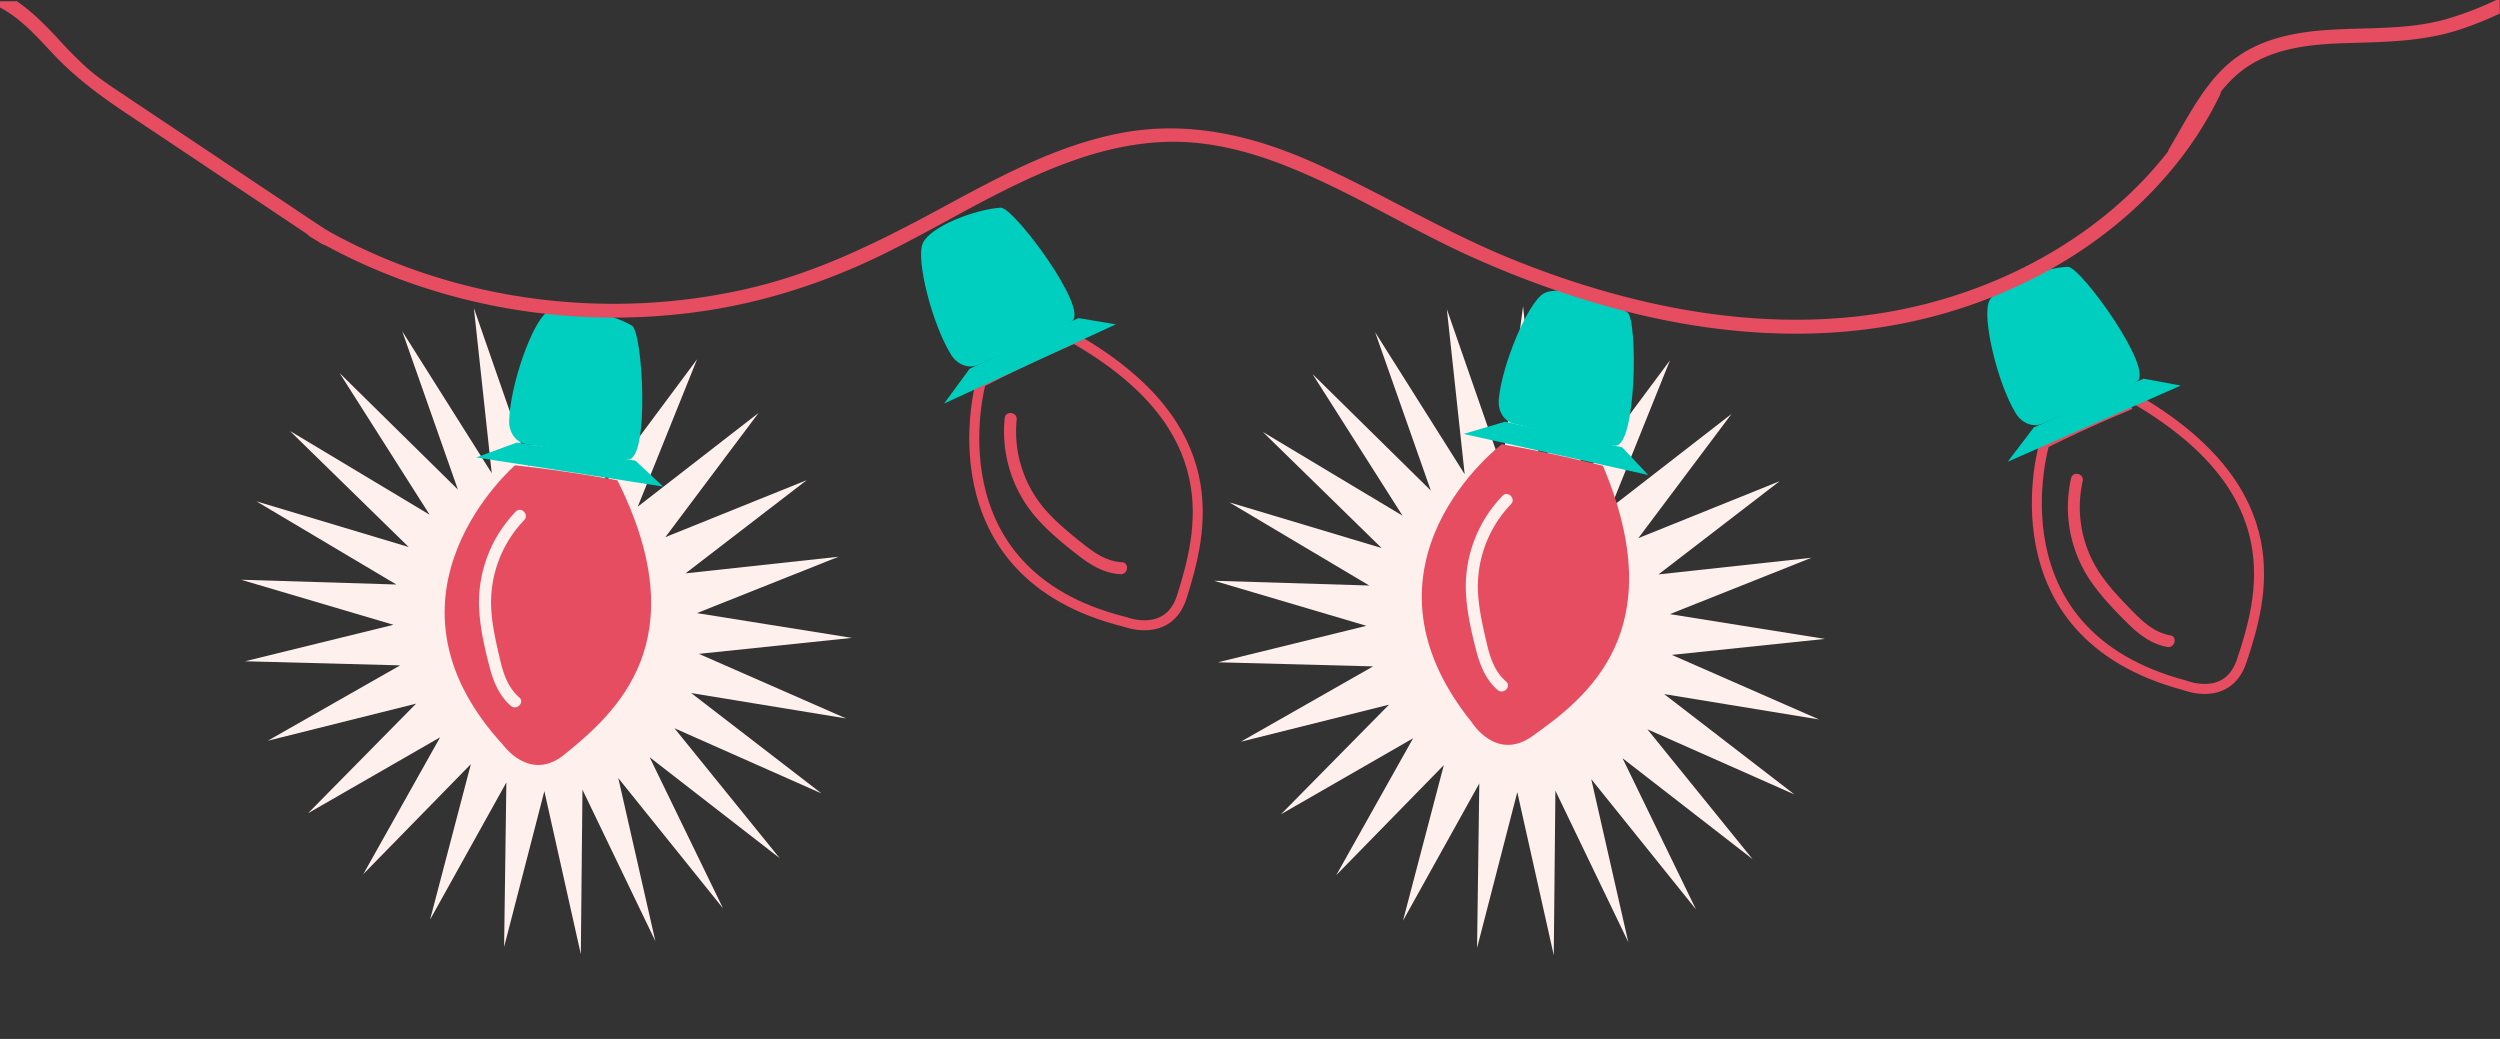 <svg id="Layer_1" data-name="Layer 1" xmlns="http://www.w3.org/2000/svg" viewBox="0 0 1250.93 519.85"><rect x="0" y="0" width="1250.93" height="519.85" fill="#333333" stroke="none"/><title>lights-off</title><polygon points="361.79 454.52 309.38 389.35 327.92 470.9 291.45 395.13 290.63 477.47 272.38 395.87 252.24 473.81 253.37 391.51 215.19 460.17 235.62 382.33 181.79 437.39 220.23 368.91 154.14 406.92 208.19 352.09 133.98 370.65 200.23 332.93 122.58 330.88 196.87 312.63 120.65 290.09 198.32 292.47 128.31 250.86 204.48 273.71 145.09 215.65 214.96 257.54 169.93 186.67 229.12 244.96 201.26 165.74 246.05 236.77 237.12 154.18 264.7 233.49 275.26 152.71 283.89 235.31 313.28 161.42 302.42 242.13 348.79 179.78 319.12 253.52 379.56 206.62 332.94 268.76 403.65 240.26 343.02 286.89 419.56 278.58 348.72 306.78 426.28 319.18 349.69 327.17 423.39 359.5 345.86 346.79 411.07 397.02 337.47 364.39 390.1 429.37 325.05 378.89 361.79 454.52" fill="#fef0ed"/><polygon points="848.62 455.04 796.22 389.86 814.75 471.41 778.28 395.64 777.46 477.98 759.21 396.38 739.08 474.33 740.2 392.02 702.02 460.68 722.45 382.84 668.62 437.91 707.07 369.42 640.97 407.43 695.02 352.6 620.81 371.16 687.07 333.44 609.41 331.39 683.71 313.14 607.48 290.6 685.15 292.98 615.14 251.37 691.31 274.22 631.92 216.16 701.8 258.05 656.76 187.18 715.95 245.47 688.09 166.25 732.88 237.28 723.96 154.69 751.53 234 762.1 153.22 770.72 235.82 800.11 161.94 789.25 242.65 835.62 180.29 805.95 254.03 866.39 207.13 819.78 269.27 890.49 240.77 829.86 287.41 906.39 279.09 835.56 307.29 913.11 319.69 836.52 327.69 910.22 360.01 832.69 347.3 897.9 397.53 824.3 364.91 876.93 429.88 811.88 379.4 848.62 455.04" fill="#fef0ed"/><path d="M263.09,221.88c-4.94-.88-8.42-5.76-8.28-11.56,0.45-17.92,11.58-49.39,18.91-54.31,7.74-5.2,31.56.3,42.53,6.63,5.48,3.17,9,67.38-2,67C306.2,229.39,277.53,224.45,263.09,221.88Z" transform="translate(-0.05 0.28)" fill="#00cfbf"/><polygon points="238.31 228.88 258.56 221.46 317.97 230.52 331.77 243.46 238.31 228.88" fill="#00cfbf"/><path d="M257.77,232.54s-75,64.63-6.15,139.75c0,0,13.41,19.06,30.66,5.11C308.66,356.08,349,320.18,309,240.08,309,240.08,284.25,235.33,257.77,232.54Z" transform="translate(-0.05 0.28)" fill="#e64d61"/><path d="M490.81,191.17s-26.64,95.34,72.28,119.76c0,0,21.72,8.44,28.36-12.73,10.16-32.36,23.84-84.57-53.84-129.11C537.6,169.1,514.4,178.83,490.81,191.17Z" transform="translate(-0.05 0.28)" fill="none" stroke="#e64d61" stroke-miterlimit="10" stroke-width="5"/><path d="M489.33,182.34c-4.6,2-10.2-.13-13.29-5-9.55-15.17-17.71-47.54-14.33-55.7,3.57-8.62,26.44-17.23,39.09-18,6.32-.4,44.78,51.14,35.47,56.9C529.39,164.73,502.77,176.49,489.33,182.34Z" transform="translate(-0.05 0.28)" fill="#00cfbf"/><polygon points="472.41 201.92 485.16 184.52 539.65 159.17 558.3 162.3 472.41 201.92" fill="#00cfbf"/><path d="M757.51,211.72c-4.87-1.19-8-6.29-7.52-12.07,1.59-17.86,14.73-48.54,22.36-53,8.06-4.69,31.47,2.32,42,9.35,5.27,3.51,4.62,67.81-6.27,66.75C800.06,222,771.76,215.21,757.51,211.72Z" transform="translate(-0.05 0.28)" fill="#00cfbf"/><polygon points="732.35 217.12 753.04 211.01 811.74 223.86 824.68 237.66 732.35 217.12" fill="#00cfbf"/><path d="M751.52,222s-79,59.69-15.1,139.07c0,0,12.16,19.88,30.27,7.06,27.69-19.59,70.22-52.82,35.42-135.33C802.11,232.82,777.76,226.5,751.52,222Z" transform="translate(-0.05 0.28)" fill="#e64d61"/><path d="M258.09,255.73a65.68,65.68,0,0,0-18.34,47.73c0.4,9.77,2.58,19.57,5,29,1.92,7.64,4.78,15.14,10.87,20.43,2.9,2.52,7.16-1.7,4.24-4.24-5.75-5-8-12-9.68-19.23-2-8.51-4-17.22-4.38-26A59.59,59.59,0,0,1,262.33,260C265,257.18,260.76,252.93,258.09,255.73Z" transform="translate(-0.05 0.28)" fill="#fef0ed"/><path d="M751.86,247.8a65.68,65.68,0,0,0-18.34,47.73c0.4,9.77,2.58,19.57,5,29,1.92,7.64,4.78,15.14,10.87,20.43,2.9,2.52,7.16-1.7,4.24-4.24-5.75-5-8-12-9.68-19.23-2-8.51-4-17.22-4.38-26A59.59,59.59,0,0,1,756.1,252C758.77,249.25,754.53,245,751.86,247.8Z" transform="translate(-0.05 0.28)" fill="#fef0ed"/><path d="M502.78,208.94a65.68,65.68,0,0,0,15,48.89c6.33,7.45,14.09,13.82,21.79,19.81,6.22,4.84,13.09,9,21.14,9.39,3.84,0.2,4.59-5.76.73-6-7.62-.4-13.68-4.57-19.47-9.18-6.84-5.45-13.78-11.08-19.46-17.76a59.59,59.59,0,0,1-13.73-44.47C509.11,205.82,503.16,205.09,502.78,208.94Z" transform="translate(-0.05 0.28)" fill="#e64d61"/><path d="M1023,221.62s-28.31,94.86,70.17,121c0,0,21.57,8.82,28.58-12.23,10.72-32.18,25.31-84.14-51.58-130C1070.19,200.37,1046.82,209.69,1023,221.62Z" transform="translate(-0.05 0.28)" fill="none" stroke="#e64d61" stroke-miterlimit="10" stroke-width="5"/><path d="M1021.86,211.76c-4.63,1.92-10.2-.31-13.2-5.27-9.29-15.33-16.87-47.84-13.35-55.94,3.72-8.55,26.74-16.76,39.4-17.34,6.33-.29,43.88,51.91,34.47,57.51C1062.22,194.85,1035.4,206.14,1021.86,211.76Z" transform="translate(-0.05 0.28)" fill="#00cfbf"/><polygon points="1004.6 231.04 1017.66 213.87 1072.58 189.47 1091.18 192.93 1004.6 231.04" fill="#00cfbf"/><path d="M1036.38,239a65.68,65.68,0,0,0,9,50.33c5.4,8.15,12.34,15.4,19.27,22.27,5.6,5.55,11.93,10.47,19.88,11.84,3.79,0.66,5.25-5.17,1.43-5.83-7.51-1.3-13-6.17-18.24-11.44-6.15-6.23-12.36-12.64-17.21-20a59.59,59.59,0,0,1-8.34-45.79C1043,236.7,1037.21,235.25,1036.38,239Z" transform="translate(-0.05 0.28)" fill="#e64d61"/><path d="M1104.8,43.66c-27,55.55-81.44,92.67-140.26,107.91-69.45,18-143.05,4.18-208.41-22.38-33.81-13.74-64.86-32.85-98.08-47.79-31-13.93-63.42-21.57-97.28-15.09-32.18,6.15-61.46,22.25-90,37.67-29.87,16.15-59.76,31.16-92.93,39.29-65.34,16-136.37,9.24-197.24-19.56-7.41-3.51-14.65-7.35-21.73-11.47-3.9-2.27-7.43,3.78-3.53,6,58.12,33.8,127.3,46.68,193.81,37.54,33.56-4.61,65.5-15.15,95.74-30.28,30.88-15.46,60.34-34.38,93.11-45.77,15.83-5.5,32.35-9.07,49.16-9.07,17.95,0,35.49,4.22,52.23,10.49,34.36,12.87,65.46,33.14,99,48,65.66,29.1,139.57,46.35,211.25,32.89,59.31-11.14,116.57-43.75,150-94.94a182.51,182.51,0,0,0,11.25-19.93C1112.81,43.16,1106.78,39.61,1104.8,43.66Z" transform="translate(-0.05 0.28)" fill="#e64d61"/><path d="M164.4,115.54L65.71,49.66c-7.42-5-15-9.75-21.77-15.62A217.75,217.75,0,0,1,28.31,18.25c-6.17-6.59-12.58-13-20-18a5.55,5.55,0,0,1-1.06.1H0c0,1,0,2.08.06,3.12C10.42,8.93,18.46,18,26.41,26.48c11.26,12,23.75,21.21,37.43,30.34l97,64.76C164.62,124.09,168.13,118,164.4,115.54Z" transform="translate(-0.05 0.28)" fill="#e64d61"/><path d="M1249.07-.28a163,163,0,0,1-25,9.57c-19.81,5.61-40.14,4-60.44,5.5-16.13,1.16-32.83,4.61-45.89,14.68-14.56,11.23-23,29.11-32.25,44.56-2.32,3.88,3.73,7.4,6,3.53,9.2-15.39,17.68-34.21,33.07-44.45,14.81-9.85,33.24-11.36,50.52-11.85,19-.54,37.62-0.81,55.88-6.77a180.3,180.3,0,0,0,19.93-8q-0.05-3.41-.07-6.81h-1.83Z" transform="translate(-0.05 0.28)" fill="#e64d61"/><rect width="1249.02" height="519.85" fill="none"/></svg>
